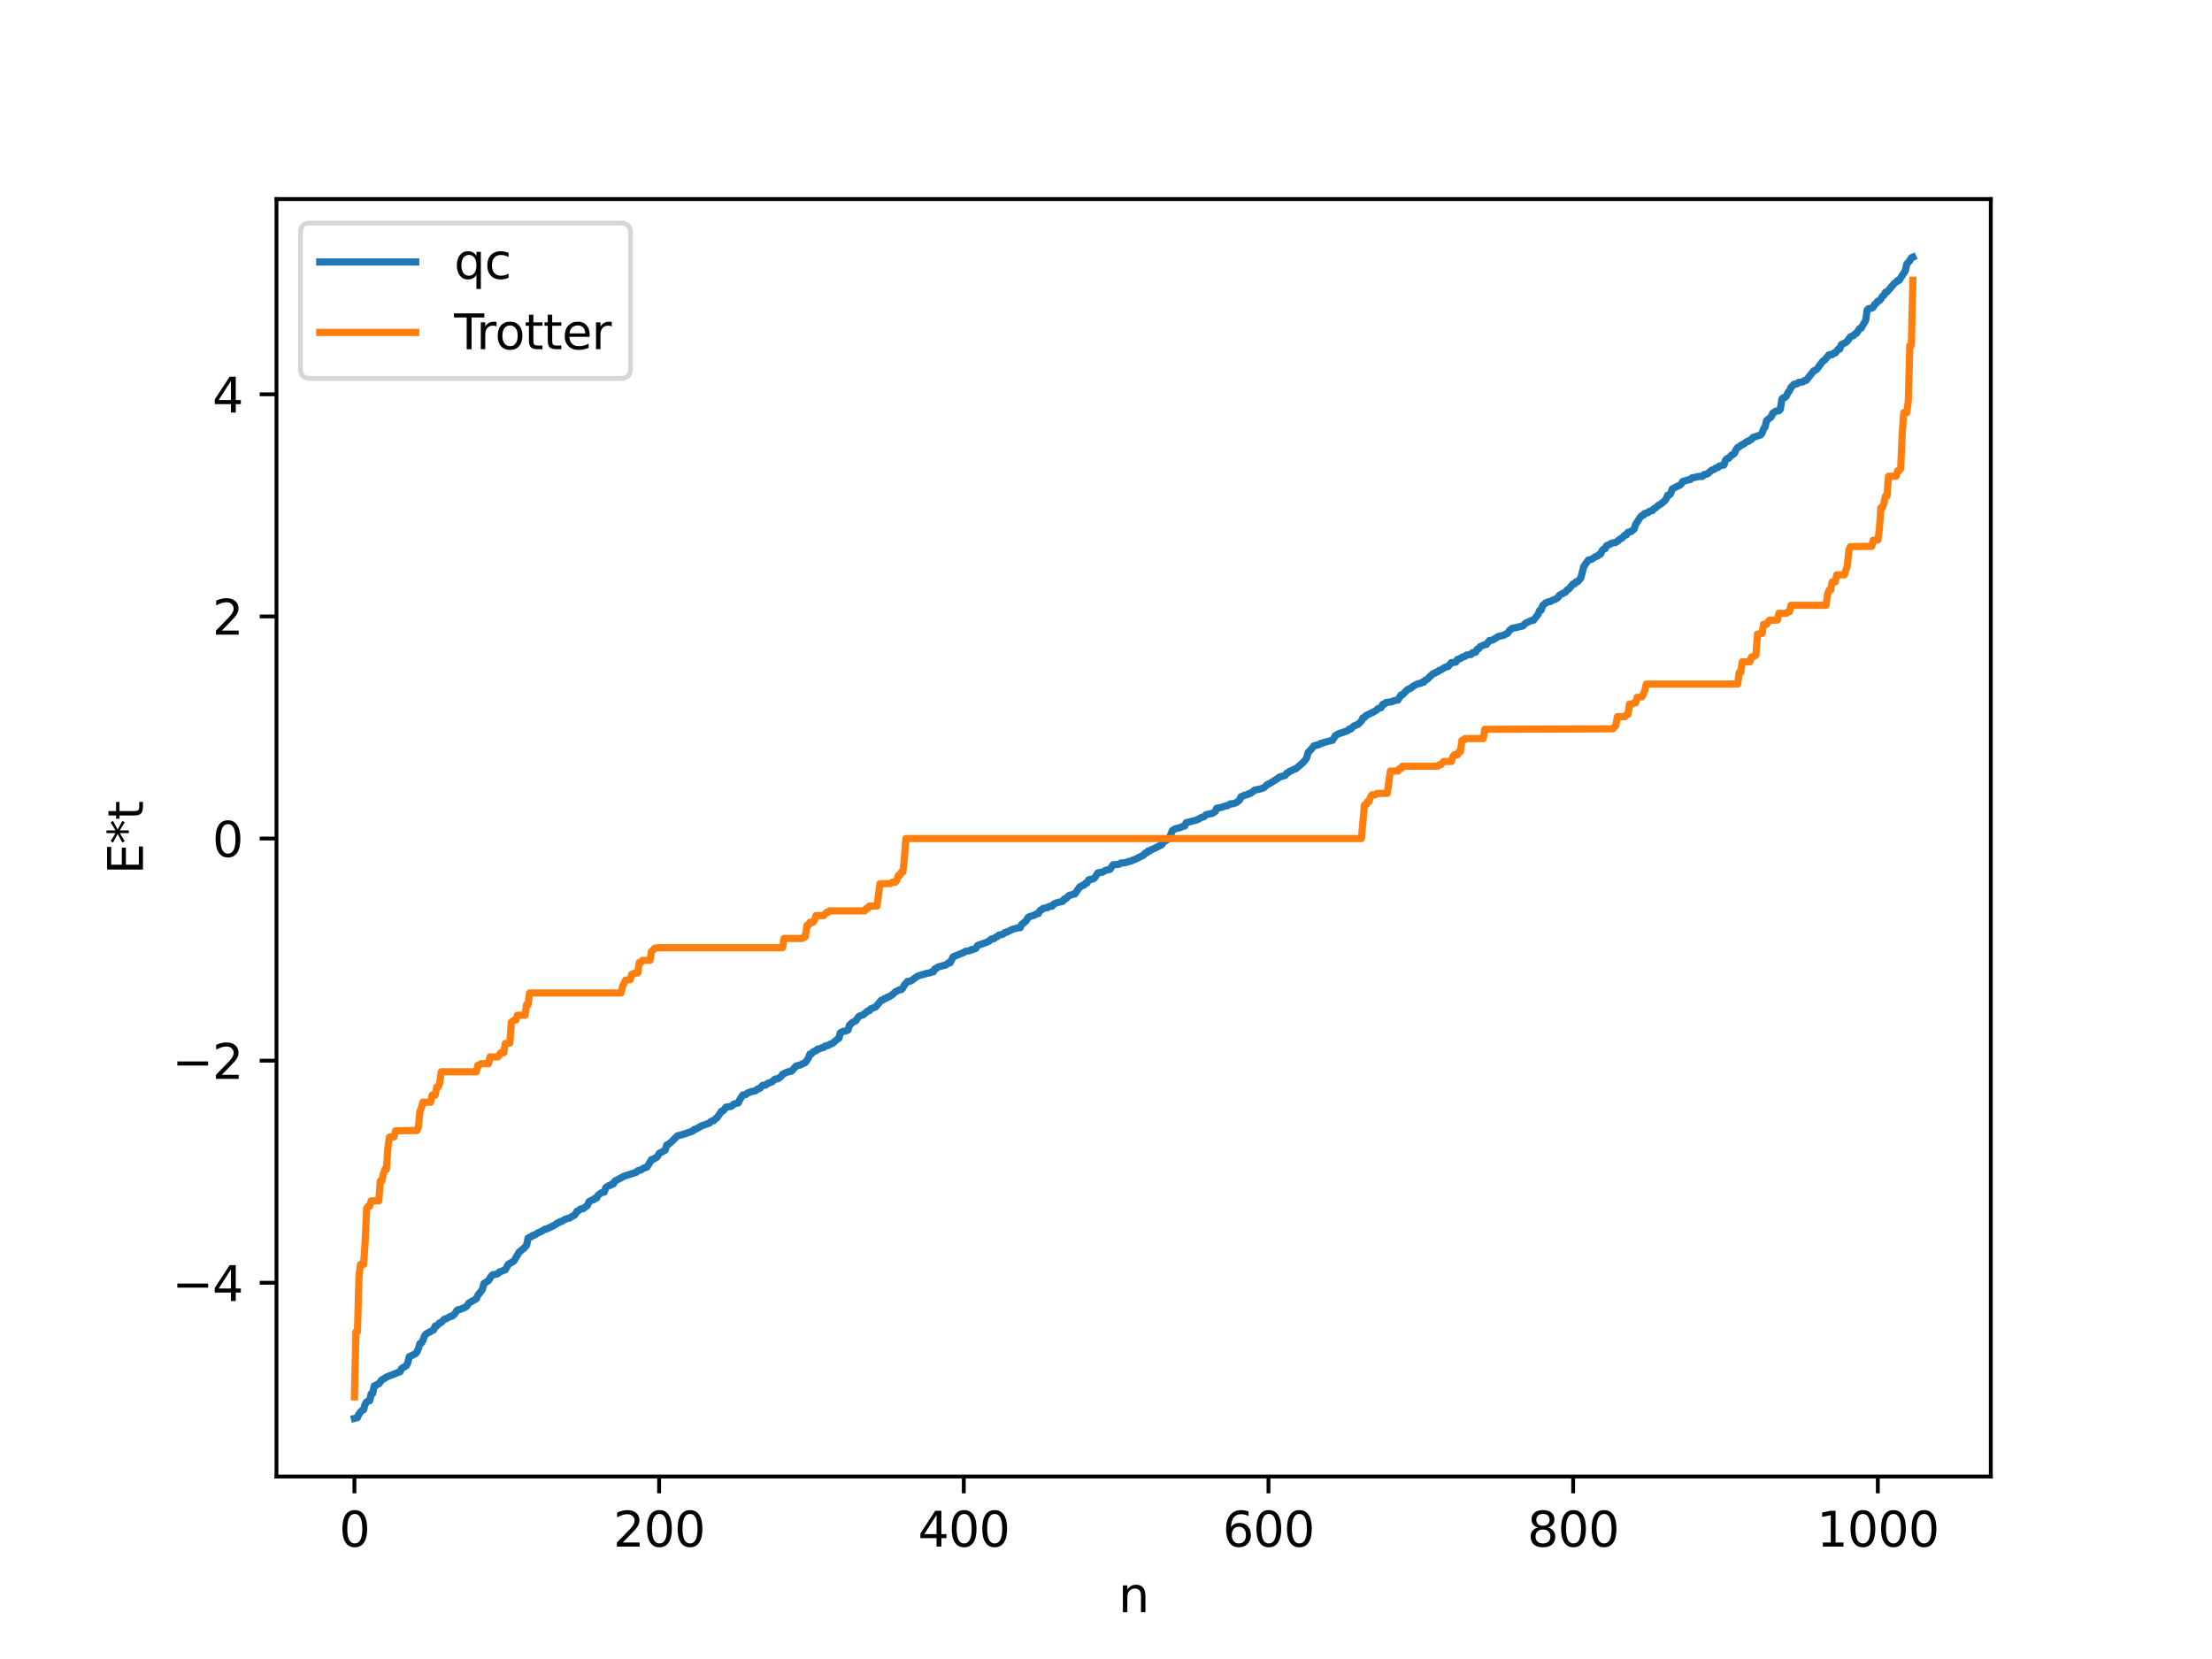 <?xml version="1.0" encoding="utf-8" standalone="no"?>
<!DOCTYPE svg PUBLIC "-//W3C//DTD SVG 1.1//EN"
  "http://www.w3.org/Graphics/SVG/1.1/DTD/svg11.dtd">
<svg xmlns:xlink="http://www.w3.org/1999/xlink" width="460.8pt" height="345.6pt" viewBox="0 0 460.8 345.6" xmlns="http://www.w3.org/2000/svg" version="1.1">
 <defs>
  <style type="text/css">*{stroke-linejoin: round; stroke-linecap: butt}</style>
 </defs>
 <g id="figure_1">
  <g id="patch_1">
   <path d="M 0 345.6 
L 460.8 345.6 
L 460.8 0 
L 0 0 
z
" style="fill: #ffffff"/>
  </g>
  <g id="axes_1">
   <g id="patch_2">
    <path d="M 57.6 307.584 
L 414.72 307.584 
L 414.72 41.472 
L 57.6 41.472 
z
" style="fill: #ffffff"/>
   </g>
   <g id="matplotlib.axis_1">
    <g id="xtick_1">
     <g id="line2d_1">
      <defs>
       <path id="m72d790d0e4" d="M 0 0 
L 0 3.5 
" style="stroke: #000000; stroke-width: 0.8"/>
      </defs>
      <g>
       <use xlink:href="#m72d790d0e4" x="73.833" y="307.584" style="stroke: #000000; stroke-width: 0.8"/>
      </g>
     </g>
     <g id="text_1">
      <!-- 0 -->
      <g transform="translate(70.651 322.182) scale(0.1 -0.1)">
       <defs>
        <path id="DejaVuSans-30" d="M 2034 4250 
Q 1547 4250 1301 3770 
Q 1056 3291 1056 2328 
Q 1056 1369 1301 889 
Q 1547 409 2034 409 
Q 2525 409 2770 889 
Q 3016 1369 3016 2328 
Q 3016 3291 2770 3770 
Q 2525 4250 2034 4250 
z
M 2034 4750 
Q 2819 4750 3233 4129 
Q 3647 3509 3647 2328 
Q 3647 1150 3233 529 
Q 2819 -91 2034 -91 
Q 1250 -91 836 529 
Q 422 1150 422 2328 
Q 422 3509 836 4129 
Q 1250 4750 2034 4750 
z
" transform="scale(0.016)"/>
       </defs>
       <use xlink:href="#DejaVuSans-30"/>
      </g>
     </g>
    </g>
    <g id="xtick_2">
     <g id="line2d_2">
      <g>
       <use xlink:href="#m72d790d0e4" x="137.304" y="307.584" style="stroke: #000000; stroke-width: 0.8"/>
      </g>
     </g>
     <g id="text_2">
      <!-- 200 -->
      <g transform="translate(127.76 322.182) scale(0.1 -0.1)">
       <defs>
        <path id="DejaVuSans-32" d="M 1228 531 
L 3431 531 
L 3431 0 
L 469 0 
L 469 531 
Q 828 903 1448 1529 
Q 2069 2156 2228 2338 
Q 2531 2678 2651 2914 
Q 2772 3150 2772 3378 
Q 2772 3750 2511 3984 
Q 2250 4219 1831 4219 
Q 1534 4219 1204 4116 
Q 875 4013 500 3803 
L 500 4441 
Q 881 4594 1212 4672 
Q 1544 4750 1819 4750 
Q 2544 4750 2975 4387 
Q 3406 4025 3406 3419 
Q 3406 3131 3298 2873 
Q 3191 2616 2906 2266 
Q 2828 2175 2409 1742 
Q 1991 1309 1228 531 
z
" transform="scale(0.016)"/>
       </defs>
       <use xlink:href="#DejaVuSans-32"/>
       <use xlink:href="#DejaVuSans-30" x="63.623"/>
       <use xlink:href="#DejaVuSans-30" x="127.246"/>
      </g>
     </g>
    </g>
    <g id="xtick_3">
     <g id="line2d_3">
      <g>
       <use xlink:href="#m72d790d0e4" x="200.775" y="307.584" style="stroke: #000000; stroke-width: 0.8"/>
      </g>
     </g>
     <g id="text_3">
      <!-- 400 -->
      <g transform="translate(191.231 322.182) scale(0.1 -0.1)">
       <defs>
        <path id="DejaVuSans-34" d="M 2419 4116 
L 825 1625 
L 2419 1625 
L 2419 4116 
z
M 2253 4666 
L 3047 4666 
L 3047 1625 
L 3713 1625 
L 3713 1100 
L 3047 1100 
L 3047 0 
L 2419 0 
L 2419 1100 
L 313 1100 
L 313 1709 
L 2253 4666 
z
" transform="scale(0.016)"/>
       </defs>
       <use xlink:href="#DejaVuSans-34"/>
       <use xlink:href="#DejaVuSans-30" x="63.623"/>
       <use xlink:href="#DejaVuSans-30" x="127.246"/>
      </g>
     </g>
    </g>
    <g id="xtick_4">
     <g id="line2d_4">
      <g>
       <use xlink:href="#m72d790d0e4" x="264.246" y="307.584" style="stroke: #000000; stroke-width: 0.8"/>
      </g>
     </g>
     <g id="text_4">
      <!-- 600 -->
      <g transform="translate(254.702 322.182) scale(0.1 -0.1)">
       <defs>
        <path id="DejaVuSans-36" d="M 2113 2584 
Q 1688 2584 1439 2293 
Q 1191 2003 1191 1497 
Q 1191 994 1439 701 
Q 1688 409 2113 409 
Q 2538 409 2786 701 
Q 3034 994 3034 1497 
Q 3034 2003 2786 2293 
Q 2538 2584 2113 2584 
z
M 3366 4563 
L 3366 3988 
Q 3128 4100 2886 4159 
Q 2644 4219 2406 4219 
Q 1781 4219 1451 3797 
Q 1122 3375 1075 2522 
Q 1259 2794 1537 2939 
Q 1816 3084 2150 3084 
Q 2853 3084 3261 2657 
Q 3669 2231 3669 1497 
Q 3669 778 3244 343 
Q 2819 -91 2113 -91 
Q 1303 -91 875 529 
Q 447 1150 447 2328 
Q 447 3434 972 4092 
Q 1497 4750 2381 4750 
Q 2619 4750 2861 4703 
Q 3103 4656 3366 4563 
z
" transform="scale(0.016)"/>
       </defs>
       <use xlink:href="#DejaVuSans-36"/>
       <use xlink:href="#DejaVuSans-30" x="63.623"/>
       <use xlink:href="#DejaVuSans-30" x="127.246"/>
      </g>
     </g>
    </g>
    <g id="xtick_5">
     <g id="line2d_5">
      <g>
       <use xlink:href="#m72d790d0e4" x="327.717" y="307.584" style="stroke: #000000; stroke-width: 0.8"/>
      </g>
     </g>
     <g id="text_5">
      <!-- 800 -->
      <g transform="translate(318.173 322.182) scale(0.1 -0.1)">
       <defs>
        <path id="DejaVuSans-38" d="M 2034 2216 
Q 1584 2216 1326 1975 
Q 1069 1734 1069 1313 
Q 1069 891 1326 650 
Q 1584 409 2034 409 
Q 2484 409 2743 651 
Q 3003 894 3003 1313 
Q 3003 1734 2745 1975 
Q 2488 2216 2034 2216 
z
M 1403 2484 
Q 997 2584 770 2862 
Q 544 3141 544 3541 
Q 544 4100 942 4425 
Q 1341 4750 2034 4750 
Q 2731 4750 3128 4425 
Q 3525 4100 3525 3541 
Q 3525 3141 3298 2862 
Q 3072 2584 2669 2484 
Q 3125 2378 3379 2068 
Q 3634 1759 3634 1313 
Q 3634 634 3220 271 
Q 2806 -91 2034 -91 
Q 1263 -91 848 271 
Q 434 634 434 1313 
Q 434 1759 690 2068 
Q 947 2378 1403 2484 
z
M 1172 3481 
Q 1172 3119 1398 2916 
Q 1625 2713 2034 2713 
Q 2441 2713 2670 2916 
Q 2900 3119 2900 3481 
Q 2900 3844 2670 4047 
Q 2441 4250 2034 4250 
Q 1625 4250 1398 4047 
Q 1172 3844 1172 3481 
z
" transform="scale(0.016)"/>
       </defs>
       <use xlink:href="#DejaVuSans-38"/>
       <use xlink:href="#DejaVuSans-30" x="63.623"/>
       <use xlink:href="#DejaVuSans-30" x="127.246"/>
      </g>
     </g>
    </g>
    <g id="xtick_6">
     <g id="line2d_6">
      <g>
       <use xlink:href="#m72d790d0e4" x="391.188" y="307.584" style="stroke: #000000; stroke-width: 0.8"/>
      </g>
     </g>
     <g id="text_6">
      <!-- 1000 -->
      <g transform="translate(378.463 322.182) scale(0.1 -0.1)">
       <defs>
        <path id="DejaVuSans-31" d="M 794 531 
L 1825 531 
L 1825 4091 
L 703 3866 
L 703 4441 
L 1819 4666 
L 2450 4666 
L 2450 531 
L 3481 531 
L 3481 0 
L 794 0 
L 794 531 
z
" transform="scale(0.016)"/>
       </defs>
       <use xlink:href="#DejaVuSans-31"/>
       <use xlink:href="#DejaVuSans-30" x="63.623"/>
       <use xlink:href="#DejaVuSans-30" x="127.246"/>
       <use xlink:href="#DejaVuSans-30" x="190.869"/>
      </g>
     </g>
    </g>
    <g id="text_7">
     <!-- n -->
     <g transform="translate(232.991 335.861) scale(0.1 -0.1)">
      <defs>
       <path id="DejaVuSans-6e" d="M 3513 2113 
L 3513 0 
L 2938 0 
L 2938 2094 
Q 2938 2591 2744 2837 
Q 2550 3084 2163 3084 
Q 1697 3084 1428 2787 
Q 1159 2491 1159 1978 
L 1159 0 
L 581 0 
L 581 3500 
L 1159 3500 
L 1159 2956 
Q 1366 3272 1645 3428 
Q 1925 3584 2291 3584 
Q 2894 3584 3203 3211 
Q 3513 2838 3513 2113 
z
" transform="scale(0.016)"/>
      </defs>
      <use xlink:href="#DejaVuSans-6e"/>
     </g>
    </g>
   </g>
   <g id="matplotlib.axis_2">
    <g id="ytick_1">
     <g id="line2d_7">
      <defs>
       <path id="m08d2d1363b" d="M 0 0 
L -3.5 0 
" style="stroke: #000000; stroke-width: 0.8"/>
      </defs>
      <g>
       <use xlink:href="#m08d2d1363b" x="57.6" y="267.224" style="stroke: #000000; stroke-width: 0.8"/>
      </g>
     </g>
     <g id="text_8">
      <!-- −4 -->
      <g transform="translate(35.858 271.023) scale(0.1 -0.1)">
       <defs>
        <path id="DejaVuSans-2212" d="M 678 2272 
L 4684 2272 
L 4684 1741 
L 678 1741 
L 678 2272 
z
" transform="scale(0.016)"/>
       </defs>
       <use xlink:href="#DejaVuSans-2212"/>
       <use xlink:href="#DejaVuSans-34" x="83.789"/>
      </g>
     </g>
    </g>
    <g id="ytick_2">
     <g id="line2d_8">
      <g>
       <use xlink:href="#m08d2d1363b" x="57.6" y="220.953" style="stroke: #000000; stroke-width: 0.8"/>
      </g>
     </g>
     <g id="text_9">
      <!-- −2 -->
      <g transform="translate(35.858 224.752) scale(0.1 -0.1)">
       <use xlink:href="#DejaVuSans-2212"/>
       <use xlink:href="#DejaVuSans-32" x="83.789"/>
      </g>
     </g>
    </g>
    <g id="ytick_3">
     <g id="line2d_9">
      <g>
       <use xlink:href="#m08d2d1363b" x="57.6" y="174.682" style="stroke: #000000; stroke-width: 0.8"/>
      </g>
     </g>
     <g id="text_10">
      <!-- 0 -->
      <g transform="translate(44.237 178.481) scale(0.1 -0.1)">
       <use xlink:href="#DejaVuSans-30"/>
      </g>
     </g>
    </g>
    <g id="ytick_4">
     <g id="line2d_10">
      <g>
       <use xlink:href="#m08d2d1363b" x="57.6" y="128.411" style="stroke: #000000; stroke-width: 0.8"/>
      </g>
     </g>
     <g id="text_11">
      <!-- 2 -->
      <g transform="translate(44.237 132.211) scale(0.1 -0.1)">
       <use xlink:href="#DejaVuSans-32"/>
      </g>
     </g>
    </g>
    <g id="ytick_5">
     <g id="line2d_11">
      <g>
       <use xlink:href="#m08d2d1363b" x="57.6" y="82.141" style="stroke: #000000; stroke-width: 0.8"/>
      </g>
     </g>
     <g id="text_12">
      <!-- 4 -->
      <g transform="translate(44.237 85.94) scale(0.1 -0.1)">
       <use xlink:href="#DejaVuSans-34"/>
      </g>
     </g>
    </g>
    <g id="text_13">
     <!-- E*t -->
     <g transform="translate(29.778 182.148) rotate(-90) scale(0.1 -0.1)">
      <defs>
       <path id="DejaVuSans-45" d="M 628 4666 
L 3578 4666 
L 3578 4134 
L 1259 4134 
L 1259 2753 
L 3481 2753 
L 3481 2222 
L 1259 2222 
L 1259 531 
L 3634 531 
L 3634 0 
L 628 0 
L 628 4666 
z
" transform="scale(0.016)"/>
       <path id="DejaVuSans-2a" d="M 3009 3897 
L 1888 3291 
L 3009 2681 
L 2828 2375 
L 1778 3009 
L 1778 1831 
L 1422 1831 
L 1422 3009 
L 372 2375 
L 191 2681 
L 1313 3291 
L 191 3897 
L 372 4206 
L 1422 3572 
L 1422 4750 
L 1778 4750 
L 1778 3572 
L 2828 4206 
L 3009 3897 
z
" transform="scale(0.016)"/>
       <path id="DejaVuSans-74" d="M 1172 4494 
L 1172 3500 
L 2356 3500 
L 2356 3053 
L 1172 3053 
L 1172 1153 
Q 1172 725 1289 603 
Q 1406 481 1766 481 
L 2356 481 
L 2356 0 
L 1766 0 
Q 1100 0 847 248 
Q 594 497 594 1153 
L 594 3053 
L 172 3053 
L 172 3500 
L 594 3500 
L 594 4494 
L 1172 4494 
z
" transform="scale(0.016)"/>
      </defs>
      <use xlink:href="#DejaVuSans-45"/>
      <use xlink:href="#DejaVuSans-2a" x="63.184"/>
      <use xlink:href="#DejaVuSans-74" x="113.184"/>
     </g>
    </g>
   </g>
   <g id="line2d_12">
    <path d="M 73.833 295.488 
L 74.467 295.319 
L 74.785 294.531 
L 75.42 293.818 
L 75.737 293.692 
L 76.054 292.555 
L 76.372 292.045 
L 76.689 291.847 
L 77.006 291.799 
L 77.324 290.356 
L 77.641 290.27 
L 77.958 288.709 
L 78.276 288.639 
L 78.593 288.379 
L 78.91 288.285 
L 79.545 287.439 
L 79.862 287.311 
L 80.497 286.866 
L 83.353 285.743 
L 83.671 285.063 
L 84.623 284.517 
L 84.94 283.947 
L 85.258 282.628 
L 86.527 282.021 
L 86.844 281.665 
L 87.162 280.939 
L 87.479 279.888 
L 87.796 279.766 
L 88.114 279.217 
L 88.431 278.32 
L 88.748 277.892 
L 90.335 277.039 
L 90.653 276.232 
L 90.97 276.209 
L 91.605 275.557 
L 91.922 275.474 
L 92.557 274.82 
L 92.874 274.754 
L 93.826 274.227 
L 94.143 274.199 
L 94.778 273.656 
L 95.096 273.095 
L 95.413 272.842 
L 95.73 272.833 
L 97 272.294 
L 97.317 271.989 
L 97.634 271.479 
L 99.221 270.572 
L 99.539 269.827 
L 100.173 269.05 
L 100.491 268.577 
L 100.808 267.398 
L 101.76 266.773 
L 102.395 265.761 
L 102.712 265.515 
L 103.029 265.514 
L 103.664 265.356 
L 103.981 265.005 
L 105.251 264.53 
L 105.886 263.382 
L 106.52 263.01 
L 106.838 262.864 
L 107.155 262.558 
L 108.107 260.889 
L 108.742 260.329 
L 109.059 260.117 
L 109.694 259.419 
L 110.011 257.928 
L 110.329 257.723 
L 110.646 257.659 
L 110.963 257.371 
L 111.281 257.322 
L 112.233 256.732 
L 112.867 256.492 
L 113.502 256.063 
L 113.82 256.05 
L 115.724 255.118 
L 116.041 254.805 
L 116.358 254.735 
L 116.676 254.481 
L 116.993 254.455 
L 117.628 254.038 
L 118.262 253.817 
L 118.58 253.764 
L 119.215 253.395 
L 119.532 253.235 
L 119.849 252.947 
L 120.167 252.34 
L 120.484 252.255 
L 120.801 251.939 
L 121.119 251.809 
L 121.436 251.805 
L 122.388 251.109 
L 122.705 250.337 
L 123.34 249.974 
L 123.658 249.939 
L 123.975 249.592 
L 124.292 249.579 
L 124.61 248.966 
L 125.244 248.479 
L 125.879 248.324 
L 126.196 247.405 
L 126.831 246.974 
L 127.148 246.926 
L 127.466 246.667 
L 127.783 246.627 
L 128.1 246.029 
L 129.053 245.55 
L 130.005 245.023 
L 132.543 244.208 
L 132.861 243.883 
L 133.496 243.729 
L 134.13 243.324 
L 134.765 243.129 
L 135.4 242.129 
L 135.717 241.564 
L 136.034 241.552 
L 136.352 241.287 
L 136.669 241.195 
L 136.986 240.894 
L 137.304 240.284 
L 138.573 239.602 
L 138.891 238.522 
L 139.208 238.407 
L 139.843 237.895 
L 141.112 236.629 
L 142.064 236.37 
L 144.286 235.639 
L 144.603 235.287 
L 144.92 235.25 
L 146.19 234.517 
L 147.777 233.964 
L 148.094 233.606 
L 148.729 233.434 
L 149.046 233.039 
L 149.363 232.863 
L 150.315 231.471 
L 150.633 231.412 
L 151.267 230.633 
L 152.22 230.504 
L 152.537 230.355 
L 152.854 230.013 
L 153.806 229.75 
L 154.124 229.044 
L 154.758 228.097 
L 155.393 228.013 
L 155.71 227.71 
L 156.662 227.367 
L 157.297 227.263 
L 157.932 226.8 
L 158.249 226.756 
L 158.884 226.099 
L 159.519 226.047 
L 159.836 225.73 
L 160.788 225.392 
L 161.423 224.807 
L 162.058 224.73 
L 162.692 224.262 
L 163.01 223.82 
L 163.644 223.479 
L 164.279 223.24 
L 164.596 223.233 
L 164.914 223.107 
L 165.866 222.054 
L 166.5 221.929 
L 167.77 221.331 
L 168.405 220.423 
L 168.722 219.564 
L 169.039 219.551 
L 169.357 219.158 
L 169.674 218.967 
L 169.991 218.91 
L 170.309 218.557 
L 170.626 218.507 
L 171.261 218.259 
L 171.578 218.211 
L 171.896 217.896 
L 172.53 217.802 
L 172.848 217.578 
L 173.482 217.316 
L 174.434 216.497 
L 174.752 216.305 
L 175.069 215.141 
L 175.704 214.828 
L 176.021 214.813 
L 176.656 214.581 
L 176.973 213.548 
L 177.608 212.972 
L 178.243 212.678 
L 178.877 211.782 
L 179.195 211.596 
L 179.829 211.403 
L 180.464 210.85 
L 180.781 210.58 
L 181.099 210.554 
L 181.416 210.151 
L 182.368 209.795 
L 183.638 208.333 
L 183.955 208.305 
L 184.272 208.008 
L 184.59 207.98 
L 184.907 207.674 
L 185.224 207.65 
L 185.859 207.242 
L 186.494 206.647 
L 187.446 206.162 
L 187.763 206.155 
L 188.081 205.805 
L 188.398 205.218 
L 189.033 204.461 
L 189.667 204.376 
L 189.985 204.208 
L 190.62 203.712 
L 191.254 203.299 
L 193.158 202.748 
L 193.793 202.656 
L 194.11 202.456 
L 194.428 202.438 
L 194.745 201.821 
L 195.062 201.747 
L 195.38 201.455 
L 196.649 201.106 
L 196.967 201.062 
L 197.601 200.576 
L 197.919 200.573 
L 198.553 199.327 
L 200.775 198.413 
L 201.092 198.185 
L 202.044 198.034 
L 202.362 197.809 
L 202.679 197.796 
L 203.314 197.544 
L 203.631 196.972 
L 205.535 196.292 
L 206.17 195.959 
L 206.487 195.629 
L 207.122 195.526 
L 207.439 195.212 
L 207.757 195.114 
L 208.074 194.811 
L 208.709 194.688 
L 209.026 194.538 
L 209.343 194.256 
L 209.661 194.218 
L 210.93 193.59 
L 211.882 193.315 
L 212.517 193.258 
L 212.834 192.58 
L 213.786 191.829 
L 214.104 191.187 
L 214.421 190.967 
L 215.373 190.693 
L 216.008 190.332 
L 216.325 190.301 
L 216.643 189.682 
L 216.96 189.564 
L 217.277 189.24 
L 217.912 189.112 
L 218.229 189.083 
L 218.547 188.818 
L 219.181 188.779 
L 219.499 188.35 
L 220.134 188.064 
L 221.403 187.746 
L 221.72 187.268 
L 222.038 187.228 
L 222.672 186.555 
L 223.942 186.203 
L 224.894 184.775 
L 225.211 184.672 
L 225.529 184.419 
L 225.846 184.378 
L 226.163 183.973 
L 226.481 183.913 
L 226.798 183.275 
L 227.75 183.096 
L 228.067 182.832 
L 228.702 181.841 
L 229.337 181.716 
L 229.654 181.71 
L 230.289 181.307 
L 231.241 181.096 
L 231.876 180.15 
L 233.145 180.04 
L 233.462 179.791 
L 234.415 179.708 
L 235.367 179.406 
L 235.684 179.348 
L 236.001 179.137 
L 236.319 179.081 
L 238.223 178.15 
L 238.54 177.733 
L 238.858 177.68 
L 239.175 177.289 
L 239.492 177.285 
L 239.81 177.022 
L 240.444 176.763 
L 241.396 176.287 
L 242.031 175.949 
L 242.348 175.439 
L 243.3 174.831 
L 243.618 174.47 
L 244.253 172.985 
L 244.887 172.622 
L 245.522 172.486 
L 245.839 172.418 
L 246.474 172.119 
L 246.791 172.057 
L 247.109 171.384 
L 249.33 170.814 
L 250.282 170.298 
L 250.917 170.082 
L 251.234 169.706 
L 252.186 169.499 
L 252.504 169.468 
L 253.139 169.075 
L 253.456 168.382 
L 254.408 168.194 
L 255.36 167.87 
L 255.677 167.851 
L 256.312 167.463 
L 256.947 167.423 
L 257.581 167.179 
L 258.216 166.667 
L 258.534 165.96 
L 258.851 165.896 
L 259.168 165.694 
L 259.803 165.541 
L 260.12 165.34 
L 260.438 165.311 
L 261.39 164.591 
L 262.024 164.467 
L 262.659 164.319 
L 263.294 164.106 
L 263.929 163.485 
L 264.563 163.187 
L 266.15 162.19 
L 266.467 161.9 
L 267.737 161.533 
L 268.054 161.063 
L 268.372 160.931 
L 268.689 160.655 
L 269.006 160.551 
L 269.641 160.233 
L 269.958 160.144 
L 271.545 158.756 
L 272.18 157.949 
L 272.497 156.774 
L 273.132 156.102 
L 273.767 155.346 
L 274.401 155.204 
L 274.719 155.147 
L 275.036 154.882 
L 275.353 154.862 
L 275.671 154.699 
L 276.305 154.534 
L 276.94 154.359 
L 277.575 154.229 
L 278.21 153.208 
L 279.162 152.723 
L 279.479 152.675 
L 280.114 152.425 
L 280.748 152.222 
L 281.066 151.876 
L 281.383 151.873 
L 282.018 151.248 
L 282.97 150.845 
L 283.605 150.208 
L 283.922 149.541 
L 284.239 149.488 
L 284.557 149.058 
L 285.826 148.475 
L 286.461 148.115 
L 286.778 147.929 
L 287.096 147.609 
L 287.73 147.401 
L 288.048 146.741 
L 288.365 146.709 
L 288.682 146.37 
L 289.952 146.188 
L 290.269 146.008 
L 291.221 145.809 
L 291.856 144.776 
L 292.173 144.705 
L 293.125 143.74 
L 293.443 143.521 
L 293.76 143.445 
L 294.395 142.953 
L 295.347 142.441 
L 295.981 142.345 
L 296.299 142.102 
L 296.616 142.082 
L 296.934 141.661 
L 297.251 141.558 
L 298.52 140.339 
L 298.838 140.283 
L 299.155 140.023 
L 299.472 139.972 
L 299.79 139.662 
L 300.107 139.588 
L 301.059 138.995 
L 301.694 138.829 
L 302.329 138.041 
L 303.281 137.93 
L 303.598 137.382 
L 304.233 137.185 
L 304.55 136.916 
L 305.185 136.734 
L 305.502 136.463 
L 306.137 136.357 
L 306.454 136.341 
L 306.772 135.957 
L 307.406 135.866 
L 307.724 135.236 
L 308.041 135.137 
L 308.358 134.704 
L 309.31 134.284 
L 309.628 134.26 
L 310.262 133.438 
L 310.897 133.355 
L 312.167 132.58 
L 313.119 132.366 
L 313.753 132.08 
L 314.071 131.922 
L 314.388 131.405 
L 315.023 130.883 
L 315.658 130.778 
L 317.244 130.378 
L 317.879 129.77 
L 319.148 129.217 
L 319.466 129.206 
L 320.418 127.948 
L 320.735 127.164 
L 321.053 127.112 
L 321.37 126.136 
L 322.005 125.596 
L 322.639 125.334 
L 322.957 125.313 
L 323.591 124.954 
L 323.909 124.899 
L 324.543 124.486 
L 324.861 123.987 
L 326.13 123.337 
L 326.448 122.889 
L 326.765 122.751 
L 327.717 121.63 
L 328.034 121.626 
L 328.352 121.184 
L 328.669 121.181 
L 329.304 120.434 
L 329.939 117.985 
L 330.891 116.679 
L 331.525 116.521 
L 332.477 115.906 
L 332.795 115.849 
L 333.112 115.512 
L 333.429 115.417 
L 333.747 114.705 
L 334.064 114.381 
L 334.381 114.299 
L 334.699 113.664 
L 335.334 113.423 
L 335.651 113.166 
L 336.603 112.993 
L 337.555 112.266 
L 337.872 112.12 
L 338.507 111.445 
L 338.824 111.41 
L 339.142 110.898 
L 339.777 110.728 
L 340.411 110.208 
L 340.729 109.247 
L 341.681 107.77 
L 341.998 107.42 
L 342.315 107.355 
L 342.633 106.957 
L 343.267 106.818 
L 343.585 106.5 
L 344.22 106.385 
L 344.537 105.957 
L 344.854 105.823 
L 345.489 105.253 
L 345.806 105.125 
L 346.441 104.617 
L 346.758 104.374 
L 347.076 103.984 
L 347.393 103.18 
L 347.71 103.135 
L 348.028 102.827 
L 348.345 101.863 
L 349.615 101.209 
L 349.932 101.1 
L 350.249 100.801 
L 350.567 100.291 
L 351.201 100.116 
L 351.836 99.927 
L 352.153 99.875 
L 352.471 99.543 
L 353.105 99.441 
L 353.74 99.281 
L 354.692 99.216 
L 355.01 98.859 
L 355.644 98.74 
L 356.596 97.939 
L 356.914 97.873 
L 357.548 97.438 
L 357.866 97.395 
L 358.183 97.085 
L 359.135 96.85 
L 359.453 95.866 
L 359.77 95.523 
L 360.087 95.491 
L 360.722 94.789 
L 361.039 94.674 
L 361.357 94.385 
L 361.674 93.629 
L 361.991 93.223 
L 362.309 93.099 
L 362.626 92.779 
L 363.261 92.48 
L 363.896 91.99 
L 364.213 91.948 
L 364.53 91.671 
L 364.848 91.543 
L 365.165 91.127 
L 366.117 90.822 
L 366.752 90.608 
L 367.069 90.241 
L 367.386 89.331 
L 367.704 88.932 
L 368.021 87.599 
L 368.973 86.842 
L 369.291 86.063 
L 369.608 85.942 
L 369.925 85.642 
L 370.56 85.582 
L 370.877 85.259 
L 371.195 83.149 
L 371.512 82.846 
L 371.829 82.809 
L 372.147 82.489 
L 372.464 81.767 
L 372.781 81.43 
L 373.099 80.705 
L 373.734 80.054 
L 374.368 79.952 
L 374.686 79.658 
L 375.32 79.592 
L 375.638 79.528 
L 375.955 79.239 
L 376.272 79.237 
L 377.859 77.223 
L 378.177 77.15 
L 378.494 76.893 
L 379.446 75.617 
L 379.763 75.21 
L 380.081 75.041 
L 381.033 73.895 
L 381.667 73.882 
L 381.985 73.552 
L 382.302 73.542 
L 382.937 72.737 
L 383.254 72.711 
L 383.572 71.807 
L 384.524 71.324 
L 384.841 71.06 
L 385.476 70.158 
L 386.11 69.911 
L 386.428 69.566 
L 386.745 69.428 
L 387.38 68.445 
L 387.697 68.368 
L 388.649 66.763 
L 388.967 64.582 
L 389.284 64.272 
L 389.919 64.203 
L 390.236 63.965 
L 390.553 63.364 
L 390.871 63.191 
L 391.188 62.723 
L 391.505 62.62 
L 391.823 62.284 
L 392.14 61.713 
L 392.458 61.535 
L 392.775 60.876 
L 393.092 60.811 
L 394.679 58.989 
L 394.996 58.774 
L 395.314 58.41 
L 395.631 58.393 
L 396.9 56.419 
L 397.218 55.022 
L 397.853 54.258 
L 398.17 53.709 
L 398.487 53.568 
L 398.487 53.568 
" clip-path="url(#p3ed9f4ecfb)" style="fill: none; stroke: #1f77b4; stroke-width: 1.5; stroke-linecap: square"/>
   </g>
   <g id="line2d_13">
    <path d="M 73.833 290.988 
L 74.15 277.416 
L 74.467 277.416 
L 74.785 265.815 
L 75.102 263.406 
L 75.737 263.406 
L 76.054 259.065 
L 76.372 251.738 
L 76.689 251.288 
L 77.006 251.288 
L 77.324 250.154 
L 78.91 250.154 
L 79.228 246.02 
L 79.545 246.02 
L 79.862 244.524 
L 80.18 243.599 
L 80.497 243.599 
L 80.815 239.028 
L 81.132 236.876 
L 82.084 236.839 
L 82.401 235.566 
L 86.844 235.494 
L 87.162 234.796 
L 87.479 231.484 
L 87.796 230.752 
L 88.114 229.605 
L 89.7 229.605 
L 90.018 228.14 
L 90.653 228.14 
L 90.97 226.438 
L 91.287 226.438 
L 91.605 225.551 
L 91.922 223.271 
L 99.221 223.271 
L 99.539 221.912 
L 99.856 221.912 
L 100.173 221.59 
L 101.76 221.59 
L 102.077 220.182 
L 103.664 220.182 
L 103.981 219.864 
L 104.299 219.315 
L 104.934 219.315 
L 105.251 217.383 
L 106.203 217.286 
L 106.52 212.926 
L 107.155 212.496 
L 107.472 212.496 
L 107.79 211.492 
L 109.377 211.492 
L 109.694 209.289 
L 110.011 209.289 
L 110.329 206.855 
L 129.37 206.855 
L 129.687 205.472 
L 130.322 204.171 
L 131.274 204.088 
L 131.591 202.957 
L 131.909 202.957 
L 132.226 202.699 
L 132.861 202.699 
L 133.178 200.521 
L 133.496 200.521 
L 133.813 200.065 
L 135.4 200.065 
L 135.717 198.207 
L 136.034 197.957 
L 136.352 197.538 
L 136.986 197.432 
L 163.01 197.432 
L 163.327 195.504 
L 167.135 195.504 
L 167.453 195.152 
L 167.77 195.152 
L 168.087 192.766 
L 168.405 192.766 
L 168.722 192.13 
L 169.357 192.13 
L 169.674 191.719 
L 169.991 190.734 
L 171.578 190.734 
L 172.213 190.04 
L 172.53 190.04 
L 172.848 189.746 
L 180.147 189.746 
L 180.464 189.239 
L 180.781 189.239 
L 181.099 188.742 
L 182.686 188.742 
L 183.32 184.105 
L 185.542 184.064 
L 185.859 183.795 
L 186.494 183.795 
L 186.811 183.388 
L 187.129 182.368 
L 187.446 182.368 
L 187.763 181.677 
L 188.081 181.677 
L 188.398 178.794 
L 188.715 174.682 
L 283.605 174.682 
L 284.239 167.687 
L 284.557 167.687 
L 284.874 166.996 
L 285.191 166.996 
L 285.509 165.977 
L 285.826 165.57 
L 286.461 165.57 
L 286.778 165.3 
L 289 165.259 
L 289.634 160.622 
L 291.221 160.622 
L 291.539 160.125 
L 291.856 160.125 
L 292.173 159.618 
L 299.472 159.618 
L 299.79 159.324 
L 300.107 159.324 
L 300.742 158.63 
L 302.329 158.63 
L 302.646 157.646 
L 302.963 157.235 
L 303.598 157.235 
L 303.915 156.598 
L 304.233 156.598 
L 304.55 154.212 
L 304.867 154.212 
L 305.185 153.86 
L 308.993 153.86 
L 309.31 151.932 
L 335.968 151.827 
L 336.603 151.157 
L 336.92 149.3 
L 338.507 149.3 
L 338.824 148.844 
L 339.142 148.844 
L 339.459 146.666 
L 340.094 146.666 
L 340.411 146.407 
L 340.729 146.407 
L 341.046 145.276 
L 341.681 145.193 
L 341.998 145.193 
L 342.315 144.689 
L 342.633 143.892 
L 342.95 142.509 
L 361.991 142.509 
L 362.309 140.075 
L 362.626 140.075 
L 362.943 137.872 
L 364.53 137.872 
L 364.848 136.869 
L 365.165 136.869 
L 365.8 136.438 
L 366.117 132.078 
L 367.069 131.981 
L 367.386 130.05 
L 368.021 130.05 
L 368.339 129.5 
L 368.656 129.183 
L 370.243 129.183 
L 370.56 127.774 
L 372.147 127.774 
L 372.464 127.453 
L 372.781 127.453 
L 373.099 126.094 
L 380.398 126.094 
L 380.715 123.813 
L 381.033 122.927 
L 381.35 122.927 
L 381.667 121.225 
L 382.302 121.225 
L 382.62 119.759 
L 384.206 119.759 
L 384.841 117.88 
L 385.158 114.568 
L 385.476 113.871 
L 389.919 113.798 
L 390.236 112.525 
L 391.188 112.488 
L 391.505 110.336 
L 391.823 105.765 
L 392.14 105.765 
L 392.458 104.84 
L 392.775 103.344 
L 393.092 103.344 
L 393.41 99.21 
L 394.996 99.21 
L 395.314 98.076 
L 395.631 98.076 
L 395.948 97.627 
L 396.266 90.299 
L 396.583 85.959 
L 397.218 85.959 
L 397.535 83.549 
L 397.853 71.948 
L 398.17 71.948 
L 398.487 58.376 
L 398.487 58.376 
" clip-path="url(#p3ed9f4ecfb)" style="fill: none; stroke: #ff7f0e; stroke-width: 1.5; stroke-linecap: square"/>
   </g>
   <g id="patch_3">
    <path d="M 57.6 307.584 
L 57.6 41.472 
" style="fill: none; stroke: #000000; stroke-width: 0.8; stroke-linejoin: miter; stroke-linecap: square"/>
   </g>
   <g id="patch_4">
    <path d="M 414.72 307.584 
L 414.72 41.472 
" style="fill: none; stroke: #000000; stroke-width: 0.8; stroke-linejoin: miter; stroke-linecap: square"/>
   </g>
   <g id="patch_5">
    <path d="M 57.6 307.584 
L 414.72 307.584 
" style="fill: none; stroke: #000000; stroke-width: 0.8; stroke-linejoin: miter; stroke-linecap: square"/>
   </g>
   <g id="patch_6">
    <path d="M 57.6 41.472 
L 414.72 41.472 
" style="fill: none; stroke: #000000; stroke-width: 0.8; stroke-linejoin: miter; stroke-linecap: square"/>
   </g>
   <g id="legend_1">
    <g id="patch_7">
     <path d="M 64.6 78.828 
L 129.342 78.828 
Q 131.342 78.828 131.342 76.828 
L 131.342 48.472 
Q 131.342 46.472 129.342 46.472 
L 64.6 46.472 
Q 62.6 46.472 62.6 48.472 
L 62.6 76.828 
Q 62.6 78.828 64.6 78.828 
z
" style="fill: #ffffff; opacity: 0.8; stroke: #cccccc; stroke-linejoin: miter"/>
    </g>
    <g id="line2d_14">
     <path d="M 66.6 54.57 
L 76.6 54.57 
L 86.6 54.57 
" style="fill: none; stroke: #1f77b4; stroke-width: 1.5; stroke-linecap: square"/>
    </g>
    <g id="text_14">
     <!-- qc -->
     <g transform="translate(94.6 58.07) scale(0.1 -0.1)">
      <defs>
       <path id="DejaVuSans-71" d="M 947 1747 
Q 947 1113 1208 752 
Q 1469 391 1925 391 
Q 2381 391 2643 752 
Q 2906 1113 2906 1747 
Q 2906 2381 2643 2742 
Q 2381 3103 1925 3103 
Q 1469 3103 1208 2742 
Q 947 2381 947 1747 
z
M 2906 525 
Q 2725 213 2448 61 
Q 2172 -91 1784 -91 
Q 1150 -91 751 415 
Q 353 922 353 1747 
Q 353 2572 751 3078 
Q 1150 3584 1784 3584 
Q 2172 3584 2448 3432 
Q 2725 3281 2906 2969 
L 2906 3500 
L 3481 3500 
L 3481 -1331 
L 2906 -1331 
L 2906 525 
z
" transform="scale(0.016)"/>
       <path id="DejaVuSans-63" d="M 3122 3366 
L 3122 2828 
Q 2878 2963 2633 3030 
Q 2388 3097 2138 3097 
Q 1578 3097 1268 2742 
Q 959 2388 959 1747 
Q 959 1106 1268 751 
Q 1578 397 2138 397 
Q 2388 397 2633 464 
Q 2878 531 3122 666 
L 3122 134 
Q 2881 22 2623 -34 
Q 2366 -91 2075 -91 
Q 1284 -91 818 406 
Q 353 903 353 1747 
Q 353 2603 823 3093 
Q 1294 3584 2113 3584 
Q 2378 3584 2631 3529 
Q 2884 3475 3122 3366 
z
" transform="scale(0.016)"/>
      </defs>
      <use xlink:href="#DejaVuSans-71"/>
      <use xlink:href="#DejaVuSans-63" x="63.477"/>
     </g>
    </g>
    <g id="line2d_15">
     <path d="M 66.6 69.249 
L 76.6 69.249 
L 86.6 69.249 
" style="fill: none; stroke: #ff7f0e; stroke-width: 1.5; stroke-linecap: square"/>
    </g>
    <g id="text_15">
     <!-- Trotter -->
     <g transform="translate(94.6 72.749) scale(0.1 -0.1)">
      <defs>
       <path id="DejaVuSans-54" d="M -19 4666 
L 3928 4666 
L 3928 4134 
L 2272 4134 
L 2272 0 
L 1638 0 
L 1638 4134 
L -19 4134 
L -19 4666 
z
" transform="scale(0.016)"/>
       <path id="DejaVuSans-72" d="M 2631 2963 
Q 2534 3019 2420 3045 
Q 2306 3072 2169 3072 
Q 1681 3072 1420 2755 
Q 1159 2438 1159 1844 
L 1159 0 
L 581 0 
L 581 3500 
L 1159 3500 
L 1159 2956 
Q 1341 3275 1631 3429 
Q 1922 3584 2338 3584 
Q 2397 3584 2469 3576 
Q 2541 3569 2628 3553 
L 2631 2963 
z
" transform="scale(0.016)"/>
       <path id="DejaVuSans-6f" d="M 1959 3097 
Q 1497 3097 1228 2736 
Q 959 2375 959 1747 
Q 959 1119 1226 758 
Q 1494 397 1959 397 
Q 2419 397 2687 759 
Q 2956 1122 2956 1747 
Q 2956 2369 2687 2733 
Q 2419 3097 1959 3097 
z
M 1959 3584 
Q 2709 3584 3137 3096 
Q 3566 2609 3566 1747 
Q 3566 888 3137 398 
Q 2709 -91 1959 -91 
Q 1206 -91 779 398 
Q 353 888 353 1747 
Q 353 2609 779 3096 
Q 1206 3584 1959 3584 
z
" transform="scale(0.016)"/>
       <path id="DejaVuSans-65" d="M 3597 1894 
L 3597 1613 
L 953 1613 
Q 991 1019 1311 708 
Q 1631 397 2203 397 
Q 2534 397 2845 478 
Q 3156 559 3463 722 
L 3463 178 
Q 3153 47 2828 -22 
Q 2503 -91 2169 -91 
Q 1331 -91 842 396 
Q 353 884 353 1716 
Q 353 2575 817 3079 
Q 1281 3584 2069 3584 
Q 2775 3584 3186 3129 
Q 3597 2675 3597 1894 
z
M 3022 2063 
Q 3016 2534 2758 2815 
Q 2500 3097 2075 3097 
Q 1594 3097 1305 2825 
Q 1016 2553 972 2059 
L 3022 2063 
z
" transform="scale(0.016)"/>
      </defs>
      <use xlink:href="#DejaVuSans-54"/>
      <use xlink:href="#DejaVuSans-72" x="46.334"/>
      <use xlink:href="#DejaVuSans-6f" x="85.197"/>
      <use xlink:href="#DejaVuSans-74" x="146.379"/>
      <use xlink:href="#DejaVuSans-74" x="185.588"/>
      <use xlink:href="#DejaVuSans-65" x="224.797"/>
      <use xlink:href="#DejaVuSans-72" x="286.32"/>
     </g>
    </g>
   </g>
  </g>
 </g>
 <defs>
  <clipPath id="p3ed9f4ecfb">
   <rect x="57.6" y="41.472" width="357.12" height="266.112"/>
  </clipPath>
 </defs>
</svg>
